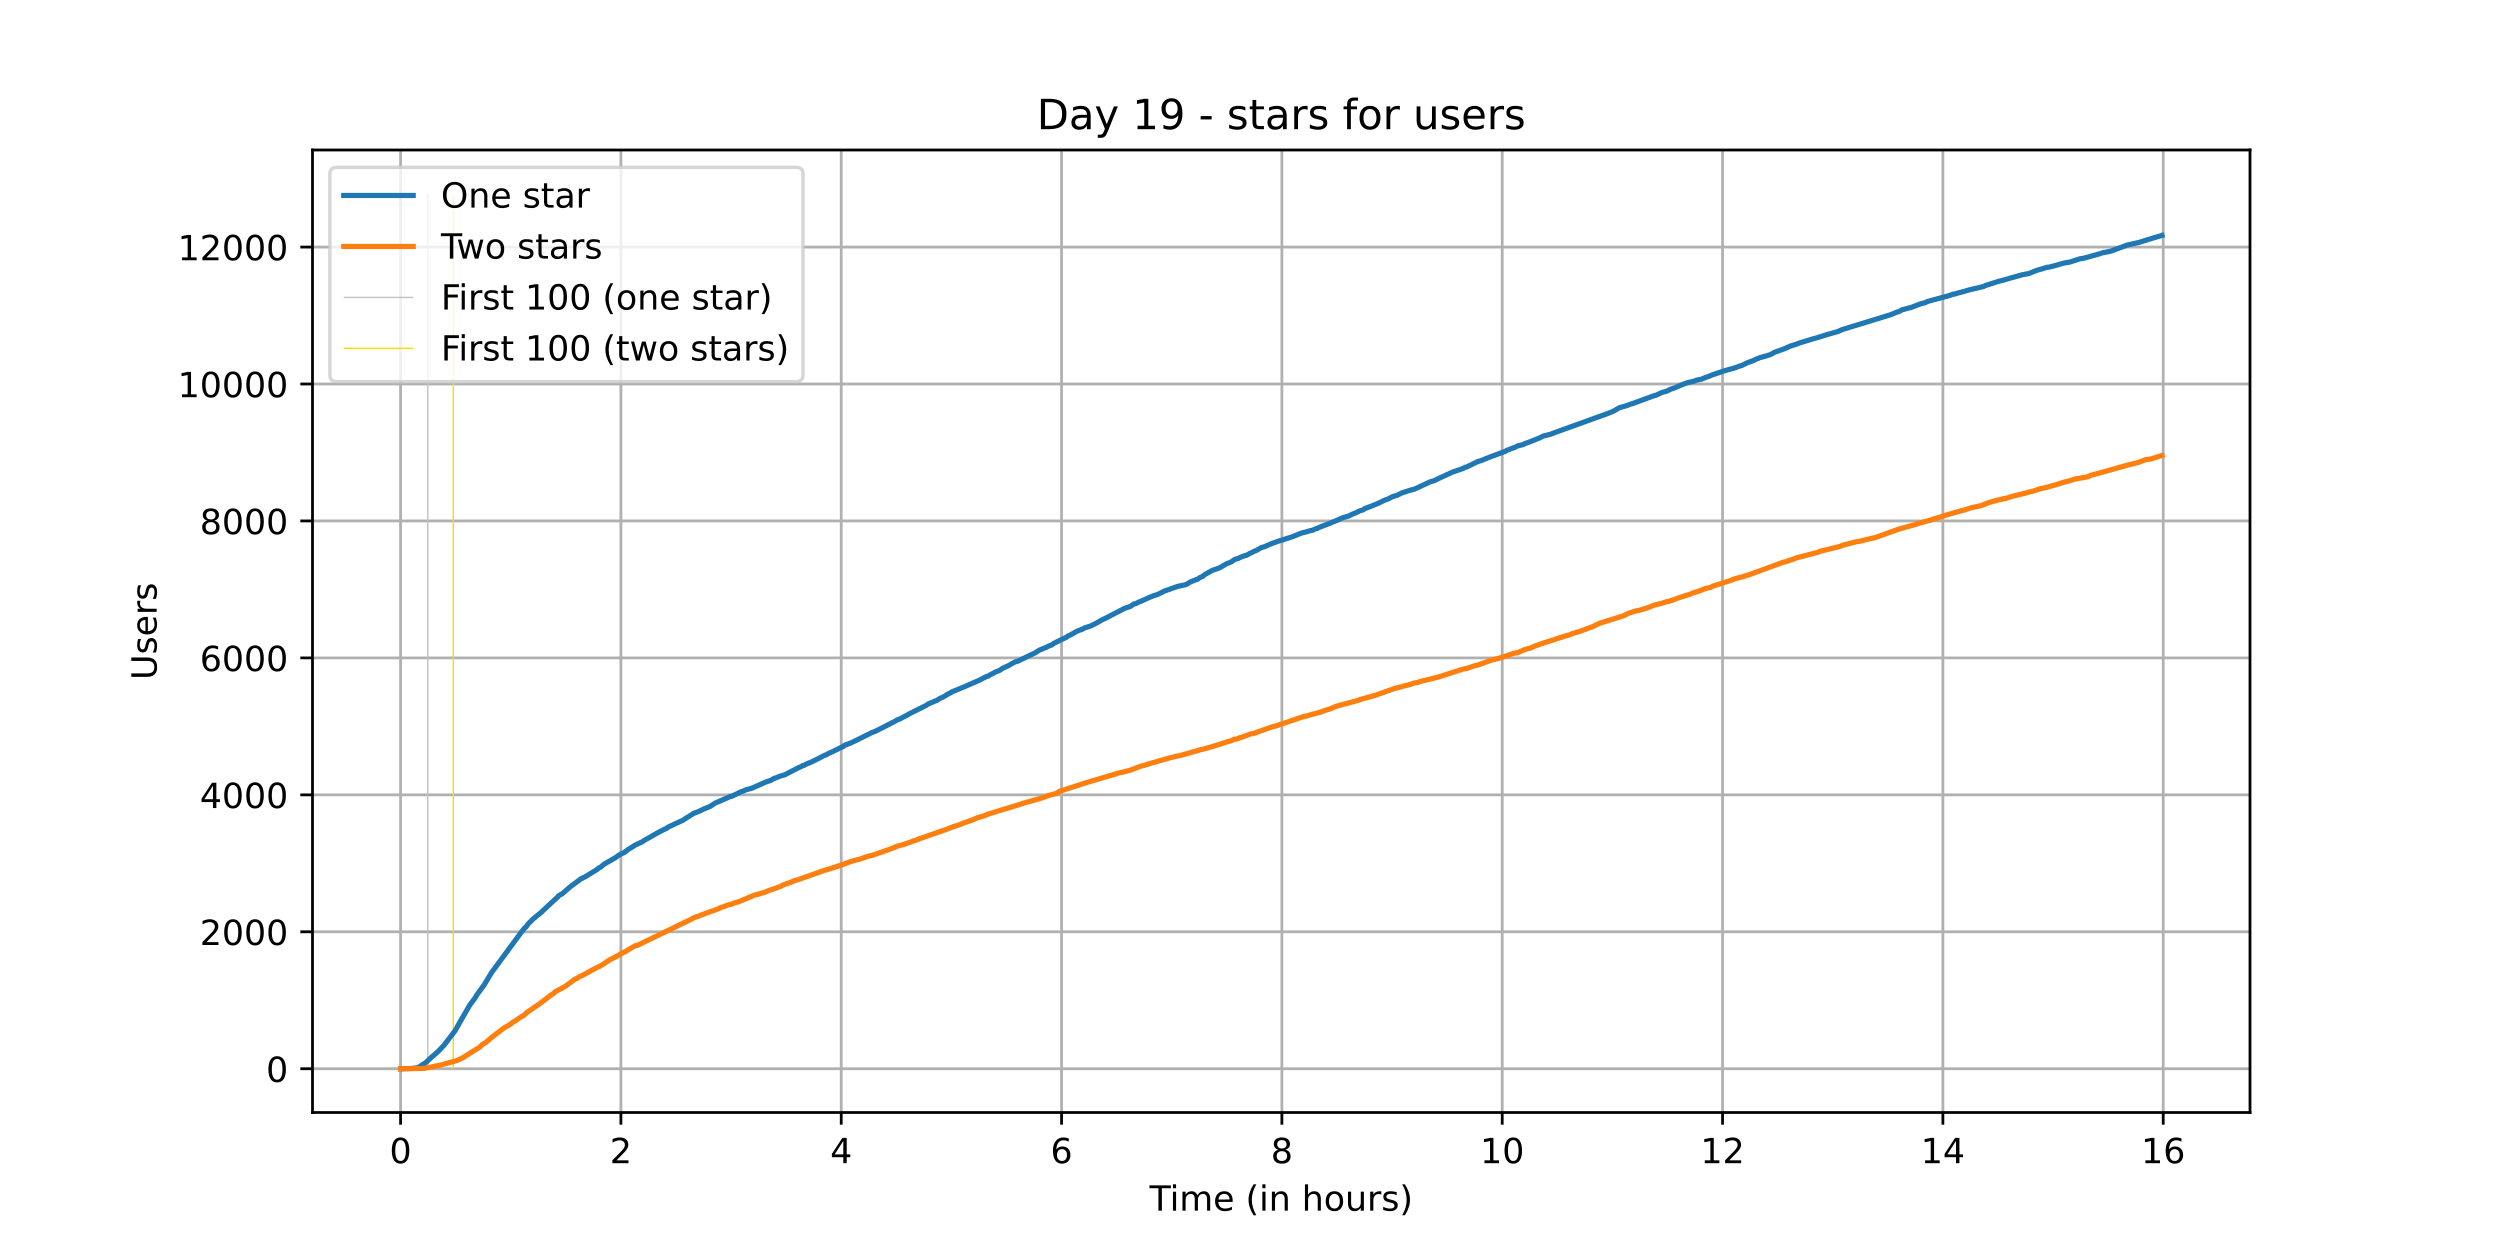 <?xml version="1.0" encoding="utf-8" standalone="no"?>
<!DOCTYPE svg PUBLIC "-//W3C//DTD SVG 1.1//EN"
  "http://www.w3.org/Graphics/SVG/1.1/DTD/svg11.dtd">
<!-- Created with matplotlib (https://matplotlib.org/) -->
<svg height="360pt" version="1.1" viewBox="0 0 720 360" width="720pt" xmlns="http://www.w3.org/2000/svg" xmlns:xlink="http://www.w3.org/1999/xlink">
 <defs>
  <style type="text/css">*{stroke-linecap:butt;stroke-linejoin:round;}</style>
 </defs>
 <g id="figure_1">
  <g id="patch_1">
   <path d="M 0 360 
L 720 360 
L 720 0 
L 0 0 
z
" style="fill:#ffffff;"/>
  </g>
  <g id="axes_1">
   <g id="patch_2">
    <path d="M 90 320.4 
L 648 320.4 
L 648 43.2 
L 90 43.2 
z
" style="fill:#ffffff;"/>
   </g>
   <g id="matplotlib.axis_1">
    <g id="xtick_1">
     <g id="line2d_1">
      <path clip-path="url(#p9afa1b26e0)" d="M 115.364 320.4 
L 115.364 43.2 
" style="fill:none;stroke:#b0b0b0;stroke-linecap:square;stroke-width:0.8;"/>
     </g>
     <g id="line2d_2">
      <defs>
       <path d="M 0 0 
L 0 3.5 
" id="m47736c4a80" style="stroke:#000000;stroke-width:0.8;"/>
      </defs>
      <g>
       <use style="stroke:#000000;stroke-width:0.8;" x="115.364" xlink:href="#m47736c4a80" y="320.4"/>
      </g>
     </g>
     <g id="text_1">
      <!-- 0 -->
      <g transform="translate(112.182 334.998)scale(0.1 -0.1)">
       <defs>
        <path d="M 31.781 66.406 
Q 24.172 66.406 20.328 58.906 
Q 16.5 51.422 16.5 36.375 
Q 16.5 21.391 20.328 13.891 
Q 24.172 6.391 31.781 6.391 
Q 39.453 6.391 43.281 13.891 
Q 47.125 21.391 47.125 36.375 
Q 47.125 51.422 43.281 58.906 
Q 39.453 66.406 31.781 66.406 
z
M 31.781 74.219 
Q 44.047 74.219 50.516 64.516 
Q 56.984 54.828 56.984 36.375 
Q 56.984 17.969 50.516 8.266 
Q 44.047 -1.422 31.781 -1.422 
Q 19.531 -1.422 13.062 8.266 
Q 6.594 17.969 6.594 36.375 
Q 6.594 54.828 13.062 64.516 
Q 19.531 74.219 31.781 74.219 
z
" id="DejaVuSans-48"/>
       </defs>
       <use xlink:href="#DejaVuSans-48"/>
      </g>
     </g>
    </g>
    <g id="xtick_2">
     <g id="line2d_3">
      <path clip-path="url(#p9afa1b26e0)" d="M 178.819 320.4 
L 178.819 43.2 
" style="fill:none;stroke:#b0b0b0;stroke-linecap:square;stroke-width:0.8;"/>
     </g>
     <g id="line2d_4">
      <g>
       <use style="stroke:#000000;stroke-width:0.8;" x="178.819" xlink:href="#m47736c4a80" y="320.4"/>
      </g>
     </g>
     <g id="text_2">
      <!-- 2 -->
      <g transform="translate(175.638 334.998)scale(0.1 -0.1)">
       <defs>
        <path d="M 19.188 8.297 
L 53.609 8.297 
L 53.609 0 
L 7.328 0 
L 7.328 8.297 
Q 12.938 14.109 22.625 23.891 
Q 32.328 33.688 34.812 36.531 
Q 39.547 41.844 41.422 45.531 
Q 43.312 49.219 43.312 52.781 
Q 43.312 58.594 39.234 62.25 
Q 35.156 65.922 28.609 65.922 
Q 23.969 65.922 18.812 64.312 
Q 13.672 62.703 7.812 59.422 
L 7.812 69.391 
Q 13.766 71.781 18.938 73 
Q 24.125 74.219 28.422 74.219 
Q 39.75 74.219 46.484 68.547 
Q 53.219 62.891 53.219 53.422 
Q 53.219 48.922 51.531 44.891 
Q 49.859 40.875 45.406 35.406 
Q 44.188 33.984 37.641 27.219 
Q 31.109 20.453 19.188 8.297 
z
" id="DejaVuSans-50"/>
       </defs>
       <use xlink:href="#DejaVuSans-50"/>
      </g>
     </g>
    </g>
    <g id="xtick_3">
     <g id="line2d_5">
      <path clip-path="url(#p9afa1b26e0)" d="M 242.274 320.4 
L 242.274 43.2 
" style="fill:none;stroke:#b0b0b0;stroke-linecap:square;stroke-width:0.8;"/>
     </g>
     <g id="line2d_6">
      <g>
       <use style="stroke:#000000;stroke-width:0.8;" x="242.274" xlink:href="#m47736c4a80" y="320.4"/>
      </g>
     </g>
     <g id="text_3">
      <!-- 4 -->
      <g transform="translate(239.093 334.998)scale(0.1 -0.1)">
       <defs>
        <path d="M 37.797 64.312 
L 12.891 25.391 
L 37.797 25.391 
z
M 35.203 72.906 
L 47.609 72.906 
L 47.609 25.391 
L 58.016 25.391 
L 58.016 17.188 
L 47.609 17.188 
L 47.609 0 
L 37.797 0 
L 37.797 17.188 
L 4.891 17.188 
L 4.891 26.703 
z
" id="DejaVuSans-52"/>
       </defs>
       <use xlink:href="#DejaVuSans-52"/>
      </g>
     </g>
    </g>
    <g id="xtick_4">
     <g id="line2d_7">
      <path clip-path="url(#p9afa1b26e0)" d="M 305.73 320.4 
L 305.73 43.2 
" style="fill:none;stroke:#b0b0b0;stroke-linecap:square;stroke-width:0.8;"/>
     </g>
     <g id="line2d_8">
      <g>
       <use style="stroke:#000000;stroke-width:0.8;" x="305.73" xlink:href="#m47736c4a80" y="320.4"/>
      </g>
     </g>
     <g id="text_4">
      <!-- 6 -->
      <g transform="translate(302.548 334.998)scale(0.1 -0.1)">
       <defs>
        <path d="M 33.016 40.375 
Q 26.375 40.375 22.484 35.828 
Q 18.609 31.297 18.609 23.391 
Q 18.609 15.531 22.484 10.953 
Q 26.375 6.391 33.016 6.391 
Q 39.656 6.391 43.531 10.953 
Q 47.406 15.531 47.406 23.391 
Q 47.406 31.297 43.531 35.828 
Q 39.656 40.375 33.016 40.375 
z
M 52.594 71.297 
L 52.594 62.312 
Q 48.875 64.062 45.094 64.984 
Q 41.312 65.922 37.594 65.922 
Q 27.828 65.922 22.672 59.328 
Q 17.531 52.734 16.797 39.406 
Q 19.672 43.656 24.016 45.922 
Q 28.375 48.188 33.594 48.188 
Q 44.578 48.188 50.953 41.516 
Q 57.328 34.859 57.328 23.391 
Q 57.328 12.156 50.688 5.359 
Q 44.047 -1.422 33.016 -1.422 
Q 20.359 -1.422 13.672 8.266 
Q 6.984 17.969 6.984 36.375 
Q 6.984 53.656 15.188 63.938 
Q 23.391 74.219 37.203 74.219 
Q 40.922 74.219 44.703 73.484 
Q 48.484 72.75 52.594 71.297 
z
" id="DejaVuSans-54"/>
       </defs>
       <use xlink:href="#DejaVuSans-54"/>
      </g>
     </g>
    </g>
    <g id="xtick_5">
     <g id="line2d_9">
      <path clip-path="url(#p9afa1b26e0)" d="M 369.185 320.4 
L 369.185 43.2 
" style="fill:none;stroke:#b0b0b0;stroke-linecap:square;stroke-width:0.8;"/>
     </g>
     <g id="line2d_10">
      <g>
       <use style="stroke:#000000;stroke-width:0.8;" x="369.185" xlink:href="#m47736c4a80" y="320.4"/>
      </g>
     </g>
     <g id="text_5">
      <!-- 8 -->
      <g transform="translate(366.004 334.998)scale(0.1 -0.1)">
       <defs>
        <path d="M 31.781 34.625 
Q 24.75 34.625 20.719 30.859 
Q 16.703 27.094 16.703 20.516 
Q 16.703 13.922 20.719 10.156 
Q 24.75 6.391 31.781 6.391 
Q 38.812 6.391 42.859 10.172 
Q 46.922 13.969 46.922 20.516 
Q 46.922 27.094 42.891 30.859 
Q 38.875 34.625 31.781 34.625 
z
M 21.922 38.812 
Q 15.578 40.375 12.031 44.719 
Q 8.5 49.078 8.5 55.328 
Q 8.5 64.062 14.719 69.141 
Q 20.953 74.219 31.781 74.219 
Q 42.672 74.219 48.875 69.141 
Q 55.078 64.062 55.078 55.328 
Q 55.078 49.078 51.531 44.719 
Q 48 40.375 41.703 38.812 
Q 48.828 37.156 52.797 32.312 
Q 56.781 27.484 56.781 20.516 
Q 56.781 9.906 50.312 4.234 
Q 43.844 -1.422 31.781 -1.422 
Q 19.734 -1.422 13.25 4.234 
Q 6.781 9.906 6.781 20.516 
Q 6.781 27.484 10.781 32.312 
Q 14.797 37.156 21.922 38.812 
z
M 18.312 54.391 
Q 18.312 48.734 21.844 45.562 
Q 25.391 42.391 31.781 42.391 
Q 38.141 42.391 41.719 45.562 
Q 45.312 48.734 45.312 54.391 
Q 45.312 60.062 41.719 63.234 
Q 38.141 66.406 31.781 66.406 
Q 25.391 66.406 21.844 63.234 
Q 18.312 60.062 18.312 54.391 
z
" id="DejaVuSans-56"/>
       </defs>
       <use xlink:href="#DejaVuSans-56"/>
      </g>
     </g>
    </g>
    <g id="xtick_6">
     <g id="line2d_11">
      <path clip-path="url(#p9afa1b26e0)" d="M 432.64 320.4 
L 432.64 43.2 
" style="fill:none;stroke:#b0b0b0;stroke-linecap:square;stroke-width:0.8;"/>
     </g>
     <g id="line2d_12">
      <g>
       <use style="stroke:#000000;stroke-width:0.8;" x="432.64" xlink:href="#m47736c4a80" y="320.4"/>
      </g>
     </g>
     <g id="text_6">
      <!-- 10 -->
      <g transform="translate(426.278 334.998)scale(0.1 -0.1)">
       <defs>
        <path d="M 12.406 8.297 
L 28.516 8.297 
L 28.516 63.922 
L 10.984 60.406 
L 10.984 69.391 
L 28.422 72.906 
L 38.281 72.906 
L 38.281 8.297 
L 54.391 8.297 
L 54.391 0 
L 12.406 0 
z
" id="DejaVuSans-49"/>
       </defs>
       <use xlink:href="#DejaVuSans-49"/>
       <use x="63.623" xlink:href="#DejaVuSans-48"/>
      </g>
     </g>
    </g>
    <g id="xtick_7">
     <g id="line2d_13">
      <path clip-path="url(#p9afa1b26e0)" d="M 496.096 320.4 
L 496.096 43.2 
" style="fill:none;stroke:#b0b0b0;stroke-linecap:square;stroke-width:0.8;"/>
     </g>
     <g id="line2d_14">
      <g>
       <use style="stroke:#000000;stroke-width:0.8;" x="496.096" xlink:href="#m47736c4a80" y="320.4"/>
      </g>
     </g>
     <g id="text_7">
      <!-- 12 -->
      <g transform="translate(489.733 334.998)scale(0.1 -0.1)">
       <use xlink:href="#DejaVuSans-49"/>
       <use x="63.623" xlink:href="#DejaVuSans-50"/>
      </g>
     </g>
    </g>
    <g id="xtick_8">
     <g id="line2d_15">
      <path clip-path="url(#p9afa1b26e0)" d="M 559.551 320.4 
L 559.551 43.2 
" style="fill:none;stroke:#b0b0b0;stroke-linecap:square;stroke-width:0.8;"/>
     </g>
     <g id="line2d_16">
      <g>
       <use style="stroke:#000000;stroke-width:0.8;" x="559.551" xlink:href="#m47736c4a80" y="320.4"/>
      </g>
     </g>
     <g id="text_8">
      <!-- 14 -->
      <g transform="translate(553.189 334.998)scale(0.1 -0.1)">
       <use xlink:href="#DejaVuSans-49"/>
       <use x="63.623" xlink:href="#DejaVuSans-52"/>
      </g>
     </g>
    </g>
    <g id="xtick_9">
     <g id="line2d_17">
      <path clip-path="url(#p9afa1b26e0)" d="M 623.007 320.4 
L 623.007 43.2 
" style="fill:none;stroke:#b0b0b0;stroke-linecap:square;stroke-width:0.8;"/>
     </g>
     <g id="line2d_18">
      <g>
       <use style="stroke:#000000;stroke-width:0.8;" x="623.007" xlink:href="#m47736c4a80" y="320.4"/>
      </g>
     </g>
     <g id="text_9">
      <!-- 16 -->
      <g transform="translate(616.644 334.998)scale(0.1 -0.1)">
       <use xlink:href="#DejaVuSans-49"/>
       <use x="63.623" xlink:href="#DejaVuSans-54"/>
      </g>
     </g>
    </g>
    <g id="text_10">
     <!-- Time (in hours) -->
     <g transform="translate(331.072 348.677)scale(0.1 -0.1)">
      <defs>
       <path d="M -0.297 72.906 
L 61.375 72.906 
L 61.375 64.594 
L 35.5 64.594 
L 35.5 0 
L 25.594 0 
L 25.594 64.594 
L -0.297 64.594 
z
" id="DejaVuSans-84"/>
       <path d="M 9.422 54.688 
L 18.406 54.688 
L 18.406 0 
L 9.422 0 
z
M 9.422 75.984 
L 18.406 75.984 
L 18.406 64.594 
L 9.422 64.594 
z
" id="DejaVuSans-105"/>
       <path d="M 52 44.188 
Q 55.375 50.25 60.062 53.125 
Q 64.75 56 71.094 56 
Q 79.641 56 84.281 50.016 
Q 88.922 44.047 88.922 33.016 
L 88.922 0 
L 79.891 0 
L 79.891 32.719 
Q 79.891 40.578 77.094 44.375 
Q 74.312 48.188 68.609 48.188 
Q 61.625 48.188 57.562 43.547 
Q 53.516 38.922 53.516 30.906 
L 53.516 0 
L 44.484 0 
L 44.484 32.719 
Q 44.484 40.625 41.703 44.406 
Q 38.922 48.188 33.109 48.188 
Q 26.219 48.188 22.156 43.531 
Q 18.109 38.875 18.109 30.906 
L 18.109 0 
L 9.078 0 
L 9.078 54.688 
L 18.109 54.688 
L 18.109 46.188 
Q 21.188 51.219 25.484 53.609 
Q 29.781 56 35.688 56 
Q 41.656 56 45.828 52.969 
Q 50 49.953 52 44.188 
z
" id="DejaVuSans-109"/>
       <path d="M 56.203 29.594 
L 56.203 25.203 
L 14.891 25.203 
Q 15.484 15.922 20.484 11.062 
Q 25.484 6.203 34.422 6.203 
Q 39.594 6.203 44.453 7.469 
Q 49.312 8.734 54.109 11.281 
L 54.109 2.781 
Q 49.266 0.734 44.188 -0.344 
Q 39.109 -1.422 33.891 -1.422 
Q 20.797 -1.422 13.156 6.188 
Q 5.516 13.812 5.516 26.812 
Q 5.516 40.234 12.766 48.109 
Q 20.016 56 32.328 56 
Q 43.359 56 49.781 48.891 
Q 56.203 41.797 56.203 29.594 
z
M 47.219 32.234 
Q 47.125 39.594 43.094 43.984 
Q 39.062 48.391 32.422 48.391 
Q 24.906 48.391 20.391 44.141 
Q 15.875 39.891 15.188 32.172 
z
" id="DejaVuSans-101"/>
       <path id="DejaVuSans-32"/>
       <path d="M 31 75.875 
Q 24.469 64.656 21.281 53.656 
Q 18.109 42.672 18.109 31.391 
Q 18.109 20.125 21.312 9.062 
Q 24.516 -2 31 -13.188 
L 23.188 -13.188 
Q 15.875 -1.703 12.234 9.375 
Q 8.594 20.453 8.594 31.391 
Q 8.594 42.281 12.203 53.312 
Q 15.828 64.359 23.188 75.875 
z
" id="DejaVuSans-40"/>
       <path d="M 54.891 33.016 
L 54.891 0 
L 45.906 0 
L 45.906 32.719 
Q 45.906 40.484 42.875 44.328 
Q 39.844 48.188 33.797 48.188 
Q 26.516 48.188 22.312 43.547 
Q 18.109 38.922 18.109 30.906 
L 18.109 0 
L 9.078 0 
L 9.078 54.688 
L 18.109 54.688 
L 18.109 46.188 
Q 21.344 51.125 25.703 53.562 
Q 30.078 56 35.797 56 
Q 45.219 56 50.047 50.172 
Q 54.891 44.344 54.891 33.016 
z
" id="DejaVuSans-110"/>
       <path d="M 54.891 33.016 
L 54.891 0 
L 45.906 0 
L 45.906 32.719 
Q 45.906 40.484 42.875 44.328 
Q 39.844 48.188 33.797 48.188 
Q 26.516 48.188 22.312 43.547 
Q 18.109 38.922 18.109 30.906 
L 18.109 0 
L 9.078 0 
L 9.078 75.984 
L 18.109 75.984 
L 18.109 46.188 
Q 21.344 51.125 25.703 53.562 
Q 30.078 56 35.797 56 
Q 45.219 56 50.047 50.172 
Q 54.891 44.344 54.891 33.016 
z
" id="DejaVuSans-104"/>
       <path d="M 30.609 48.391 
Q 23.391 48.391 19.188 42.75 
Q 14.984 37.109 14.984 27.297 
Q 14.984 17.484 19.156 11.844 
Q 23.344 6.203 30.609 6.203 
Q 37.797 6.203 41.984 11.859 
Q 46.188 17.531 46.188 27.297 
Q 46.188 37.016 41.984 42.703 
Q 37.797 48.391 30.609 48.391 
z
M 30.609 56 
Q 42.328 56 49.016 48.375 
Q 55.719 40.766 55.719 27.297 
Q 55.719 13.875 49.016 6.219 
Q 42.328 -1.422 30.609 -1.422 
Q 18.844 -1.422 12.172 6.219 
Q 5.516 13.875 5.516 27.297 
Q 5.516 40.766 12.172 48.375 
Q 18.844 56 30.609 56 
z
" id="DejaVuSans-111"/>
       <path d="M 8.5 21.578 
L 8.5 54.688 
L 17.484 54.688 
L 17.484 21.922 
Q 17.484 14.156 20.5 10.266 
Q 23.531 6.391 29.594 6.391 
Q 36.859 6.391 41.078 11.031 
Q 45.312 15.672 45.312 23.688 
L 45.312 54.688 
L 54.297 54.688 
L 54.297 0 
L 45.312 0 
L 45.312 8.406 
Q 42.047 3.422 37.719 1 
Q 33.406 -1.422 27.688 -1.422 
Q 18.266 -1.422 13.375 4.438 
Q 8.5 10.297 8.5 21.578 
z
M 31.109 56 
z
" id="DejaVuSans-117"/>
       <path d="M 41.109 46.297 
Q 39.594 47.172 37.812 47.578 
Q 36.031 48 33.891 48 
Q 26.266 48 22.188 43.047 
Q 18.109 38.094 18.109 28.812 
L 18.109 0 
L 9.078 0 
L 9.078 54.688 
L 18.109 54.688 
L 18.109 46.188 
Q 20.953 51.172 25.484 53.578 
Q 30.031 56 36.531 56 
Q 37.453 56 38.578 55.875 
Q 39.703 55.766 41.062 55.516 
z
" id="DejaVuSans-114"/>
       <path d="M 44.281 53.078 
L 44.281 44.578 
Q 40.484 46.531 36.375 47.5 
Q 32.281 48.484 27.875 48.484 
Q 21.188 48.484 17.844 46.438 
Q 14.5 44.391 14.5 40.281 
Q 14.5 37.156 16.891 35.375 
Q 19.281 33.594 26.516 31.984 
L 29.594 31.297 
Q 39.156 29.25 43.188 25.516 
Q 47.219 21.781 47.219 15.094 
Q 47.219 7.469 41.188 3.016 
Q 35.156 -1.422 24.609 -1.422 
Q 20.219 -1.422 15.453 -0.562 
Q 10.688 0.297 5.422 2 
L 5.422 11.281 
Q 10.406 8.688 15.234 7.391 
Q 20.062 6.109 24.812 6.109 
Q 31.156 6.109 34.562 8.281 
Q 37.984 10.453 37.984 14.406 
Q 37.984 18.062 35.516 20.016 
Q 33.062 21.969 24.703 23.781 
L 21.578 24.516 
Q 13.234 26.266 9.516 29.906 
Q 5.812 33.547 5.812 39.891 
Q 5.812 47.609 11.281 51.797 
Q 16.75 56 26.812 56 
Q 31.781 56 36.172 55.266 
Q 40.578 54.547 44.281 53.078 
z
" id="DejaVuSans-115"/>
       <path d="M 8.016 75.875 
L 15.828 75.875 
Q 23.141 64.359 26.781 53.312 
Q 30.422 42.281 30.422 31.391 
Q 30.422 20.453 26.781 9.375 
Q 23.141 -1.703 15.828 -13.188 
L 8.016 -13.188 
Q 14.5 -2 17.703 9.062 
Q 20.906 20.125 20.906 31.391 
Q 20.906 42.672 17.703 53.656 
Q 14.5 64.656 8.016 75.875 
z
" id="DejaVuSans-41"/>
      </defs>
      <use xlink:href="#DejaVuSans-84"/>
      <use x="57.959" xlink:href="#DejaVuSans-105"/>
      <use x="85.742" xlink:href="#DejaVuSans-109"/>
      <use x="183.154" xlink:href="#DejaVuSans-101"/>
      <use x="244.678" xlink:href="#DejaVuSans-32"/>
      <use x="276.465" xlink:href="#DejaVuSans-40"/>
      <use x="315.479" xlink:href="#DejaVuSans-105"/>
      <use x="343.262" xlink:href="#DejaVuSans-110"/>
      <use x="406.641" xlink:href="#DejaVuSans-32"/>
      <use x="438.428" xlink:href="#DejaVuSans-104"/>
      <use x="501.807" xlink:href="#DejaVuSans-111"/>
      <use x="562.988" xlink:href="#DejaVuSans-117"/>
      <use x="626.367" xlink:href="#DejaVuSans-114"/>
      <use x="667.48" xlink:href="#DejaVuSans-115"/>
      <use x="719.58" xlink:href="#DejaVuSans-41"/>
     </g>
    </g>
   </g>
   <g id="matplotlib.axis_2">
    <g id="ytick_1">
     <g id="line2d_19">
      <path clip-path="url(#p9afa1b26e0)" d="M 90 307.8 
L 648 307.8 
" style="fill:none;stroke:#b0b0b0;stroke-linecap:square;stroke-width:0.8;"/>
     </g>
     <g id="line2d_20">
      <defs>
       <path d="M 0 0 
L -3.5 0 
" id="m7eb374f0f5" style="stroke:#000000;stroke-width:0.8;"/>
      </defs>
      <g>
       <use style="stroke:#000000;stroke-width:0.8;" x="90" xlink:href="#m7eb374f0f5" y="307.8"/>
      </g>
     </g>
     <g id="text_11">
      <!-- 0 -->
      <g transform="translate(76.638 311.599)scale(0.1 -0.1)">
       <use xlink:href="#DejaVuSans-48"/>
      </g>
     </g>
    </g>
    <g id="ytick_2">
     <g id="line2d_21">
      <path clip-path="url(#p9afa1b26e0)" d="M 90 268.359 
L 648 268.359 
" style="fill:none;stroke:#b0b0b0;stroke-linecap:square;stroke-width:0.8;"/>
     </g>
     <g id="line2d_22">
      <g>
       <use style="stroke:#000000;stroke-width:0.8;" x="90" xlink:href="#m7eb374f0f5" y="268.359"/>
      </g>
     </g>
     <g id="text_12">
      <!-- 2000 -->
      <g transform="translate(57.55 272.158)scale(0.1 -0.1)">
       <use xlink:href="#DejaVuSans-50"/>
       <use x="63.623" xlink:href="#DejaVuSans-48"/>
       <use x="127.246" xlink:href="#DejaVuSans-48"/>
       <use x="190.869" xlink:href="#DejaVuSans-48"/>
      </g>
     </g>
    </g>
    <g id="ytick_3">
     <g id="line2d_23">
      <path clip-path="url(#p9afa1b26e0)" d="M 90 228.918 
L 648 228.918 
" style="fill:none;stroke:#b0b0b0;stroke-linecap:square;stroke-width:0.8;"/>
     </g>
     <g id="line2d_24">
      <g>
       <use style="stroke:#000000;stroke-width:0.8;" x="90" xlink:href="#m7eb374f0f5" y="228.918"/>
      </g>
     </g>
     <g id="text_13">
      <!-- 4000 -->
      <g transform="translate(57.55 232.717)scale(0.1 -0.1)">
       <use xlink:href="#DejaVuSans-52"/>
       <use x="63.623" xlink:href="#DejaVuSans-48"/>
       <use x="127.246" xlink:href="#DejaVuSans-48"/>
       <use x="190.869" xlink:href="#DejaVuSans-48"/>
      </g>
     </g>
    </g>
    <g id="ytick_4">
     <g id="line2d_25">
      <path clip-path="url(#p9afa1b26e0)" d="M 90 189.476 
L 648 189.476 
" style="fill:none;stroke:#b0b0b0;stroke-linecap:square;stroke-width:0.8;"/>
     </g>
     <g id="line2d_26">
      <g>
       <use style="stroke:#000000;stroke-width:0.8;" x="90" xlink:href="#m7eb374f0f5" y="189.476"/>
      </g>
     </g>
     <g id="text_14">
      <!-- 6000 -->
      <g transform="translate(57.55 193.275)scale(0.1 -0.1)">
       <use xlink:href="#DejaVuSans-54"/>
       <use x="63.623" xlink:href="#DejaVuSans-48"/>
       <use x="127.246" xlink:href="#DejaVuSans-48"/>
       <use x="190.869" xlink:href="#DejaVuSans-48"/>
      </g>
     </g>
    </g>
    <g id="ytick_5">
     <g id="line2d_27">
      <path clip-path="url(#p9afa1b26e0)" d="M 90 150.035 
L 648 150.035 
" style="fill:none;stroke:#b0b0b0;stroke-linecap:square;stroke-width:0.8;"/>
     </g>
     <g id="line2d_28">
      <g>
       <use style="stroke:#000000;stroke-width:0.8;" x="90" xlink:href="#m7eb374f0f5" y="150.035"/>
      </g>
     </g>
     <g id="text_15">
      <!-- 8000 -->
      <g transform="translate(57.55 153.834)scale(0.1 -0.1)">
       <use xlink:href="#DejaVuSans-56"/>
       <use x="63.623" xlink:href="#DejaVuSans-48"/>
       <use x="127.246" xlink:href="#DejaVuSans-48"/>
       <use x="190.869" xlink:href="#DejaVuSans-48"/>
      </g>
     </g>
    </g>
    <g id="ytick_6">
     <g id="line2d_29">
      <path clip-path="url(#p9afa1b26e0)" d="M 90 110.594 
L 648 110.594 
" style="fill:none;stroke:#b0b0b0;stroke-linecap:square;stroke-width:0.8;"/>
     </g>
     <g id="line2d_30">
      <g>
       <use style="stroke:#000000;stroke-width:0.8;" x="90" xlink:href="#m7eb374f0f5" y="110.594"/>
      </g>
     </g>
     <g id="text_16">
      <!-- 10000 -->
      <g transform="translate(51.188 114.393)scale(0.1 -0.1)">
       <use xlink:href="#DejaVuSans-49"/>
       <use x="63.623" xlink:href="#DejaVuSans-48"/>
       <use x="127.246" xlink:href="#DejaVuSans-48"/>
       <use x="190.869" xlink:href="#DejaVuSans-48"/>
       <use x="254.492" xlink:href="#DejaVuSans-48"/>
      </g>
     </g>
    </g>
    <g id="ytick_7">
     <g id="line2d_31">
      <path clip-path="url(#p9afa1b26e0)" d="M 90 71.153 
L 648 71.153 
" style="fill:none;stroke:#b0b0b0;stroke-linecap:square;stroke-width:0.8;"/>
     </g>
     <g id="line2d_32">
      <g>
       <use style="stroke:#000000;stroke-width:0.8;" x="90" xlink:href="#m7eb374f0f5" y="71.153"/>
      </g>
     </g>
     <g id="text_17">
      <!-- 12000 -->
      <g transform="translate(51.188 74.952)scale(0.1 -0.1)">
       <use xlink:href="#DejaVuSans-49"/>
       <use x="63.623" xlink:href="#DejaVuSans-50"/>
       <use x="127.246" xlink:href="#DejaVuSans-48"/>
       <use x="190.869" xlink:href="#DejaVuSans-48"/>
       <use x="254.492" xlink:href="#DejaVuSans-48"/>
      </g>
     </g>
    </g>
    <g id="text_18">
     <!-- Users -->
     <g transform="translate(45.108 195.801)rotate(-90)scale(0.1 -0.1)">
      <defs>
       <path d="M 8.688 72.906 
L 18.609 72.906 
L 18.609 28.609 
Q 18.609 16.891 22.844 11.734 
Q 27.094 6.594 36.625 6.594 
Q 46.094 6.594 50.344 11.734 
Q 54.594 16.891 54.594 28.609 
L 54.594 72.906 
L 64.5 72.906 
L 64.5 27.391 
Q 64.5 13.141 57.438 5.859 
Q 50.391 -1.422 36.625 -1.422 
Q 22.797 -1.422 15.734 5.859 
Q 8.688 13.141 8.688 27.391 
z
" id="DejaVuSans-85"/>
      </defs>
      <use xlink:href="#DejaVuSans-85"/>
      <use x="73.193" xlink:href="#DejaVuSans-115"/>
      <use x="125.293" xlink:href="#DejaVuSans-101"/>
      <use x="186.816" xlink:href="#DejaVuSans-114"/>
      <use x="227.93" xlink:href="#DejaVuSans-115"/>
     </g>
    </g>
   </g>
   <g id="LineCollection_1">
    <path clip-path="url(#p9afa1b26e0)" d="M 123.199 307.8 
L 123.199 55.8 
" style="fill:none;stroke:#c0c0c0;stroke-width:0.4;"/>
   </g>
   <g id="LineCollection_2">
    <path clip-path="url(#p9afa1b26e0)" d="M 130.54 307.8 
L 130.54 55.8 
" style="fill:none;stroke:#ffd700;stroke-width:0.4;"/>
   </g>
   <g id="line2d_33">
    <path clip-path="url(#p9afa1b26e0)" d="M 115.364 307.8 
L 118.484 307.721 
L 120.052 307.544 
L 120.581 307.366 
L 122.679 305.986 
L 124.247 304.487 
L 125.296 303.619 
L 126.345 302.653 
L 127.914 300.977 
L 131.06 296.855 
L 132.629 294.074 
L 135.264 289.499 
L 136.833 287.389 
L 137.353 286.482 
L 139.45 283.642 
L 141.548 280.132 
L 148.36 270.883 
L 149.929 268.753 
L 150.978 267.373 
L 151.507 266.959 
L 152.027 266.17 
L 153.613 264.592 
L 155.702 262.896 
L 159.377 259.465 
L 160.426 258.518 
L 160.946 257.927 
L 161.995 257.355 
L 163.043 256.428 
L 164.092 255.501 
L 167.238 253.154 
L 168.807 252.346 
L 171.953 250.413 
L 172.473 249.959 
L 173.002 249.723 
L 174.042 248.835 
L 175.62 247.948 
L 177.189 247.041 
L 178.237 246.272 
L 179.806 245.503 
L 180.855 244.694 
L 181.904 244.043 
L 182.952 243.373 
L 184.001 242.88 
L 185.05 242.406 
L 185.57 242.012 
L 187.148 241.144 
L 189.245 239.922 
L 191.334 238.837 
L 191.863 238.64 
L 192.383 238.226 
L 193.431 237.733 
L 194.48 237.24 
L 196.578 236.273 
L 199.724 234.282 
L 201.293 233.67 
L 202.87 232.901 
L 204.439 232.29 
L 206.008 231.264 
L 209.683 229.687 
L 210.203 229.391 
L 210.723 229.332 
L 212.301 228.582 
L 213.349 228.05 
L 213.869 227.912 
L 214.918 227.438 
L 216.496 227.024 
L 220.682 225.171 
L 221.731 224.835 
L 222.259 224.618 
L 222.779 224.244 
L 223.828 223.869 
L 224.877 223.455 
L 225.926 223.179 
L 230.112 221.029 
L 230.641 220.832 
L 231.161 220.497 
L 231.69 220.378 
L 232.21 220.043 
L 233.787 219.412 
L 235.876 218.367 
L 237.454 217.539 
L 237.973 217.381 
L 238.502 217.046 
L 239.551 216.592 
L 242.169 215.291 
L 242.697 215.093 
L 243.217 214.659 
L 244.786 214.068 
L 246.364 213.338 
L 248.461 212.293 
L 251.079 210.991 
L 252.128 210.597 
L 257.891 207.659 
L 258.411 207.304 
L 258.94 207.166 
L 261.038 206.061 
L 262.087 205.47 
L 266.802 203.123 
L 267.322 202.729 
L 269.939 201.644 
L 270.468 201.269 
L 272.037 200.52 
L 273.085 199.849 
L 273.614 199.613 
L 274.134 199.258 
L 277.281 197.976 
L 281.996 195.925 
L 284.093 194.84 
L 284.613 194.722 
L 285.142 194.347 
L 286.191 193.835 
L 286.711 193.519 
L 287.76 193.144 
L 288.808 192.434 
L 290.377 191.744 
L 291.426 191.113 
L 292.475 190.581 
L 293.003 190.462 
L 298.238 187.958 
L 299.287 187.268 
L 301.385 186.4 
L 301.905 186.104 
L 302.954 185.729 
L 303.482 185.295 
L 306.1 184.014 
L 307.149 183.521 
L 307.669 183.106 
L 308.197 182.909 
L 310.295 181.726 
L 311.864 181.154 
L 312.384 180.819 
L 313.961 180.346 
L 316.059 179.3 
L 317.108 178.669 
L 318.676 177.9 
L 323.929 175.179 
L 325.498 174.666 
L 326.547 173.956 
L 327.067 173.858 
L 328.115 173.325 
L 328.644 173.148 
L 329.693 172.655 
L 331.782 171.728 
L 333.359 171.215 
L 335.457 170.189 
L 339.123 168.888 
L 341.221 168.454 
L 341.741 168.277 
L 342.789 167.626 
L 344.358 166.975 
L 344.887 166.837 
L 345.407 166.423 
L 346.456 165.95 
L 346.985 165.476 
L 349.082 164.293 
L 351.171 163.563 
L 353.268 162.36 
L 354.317 161.946 
L 354.846 161.69 
L 355.366 161.256 
L 355.895 161 
L 356.415 160.901 
L 357.463 160.408 
L 358.512 160.033 
L 359.032 159.915 
L 360.081 159.304 
L 360.61 159.106 
L 361.13 158.771 
L 361.659 158.633 
L 363.227 157.726 
L 364.276 157.411 
L 365.845 156.701 
L 367.942 155.931 
L 372.138 154.61 
L 374.755 153.545 
L 376.324 153.151 
L 377.373 152.816 
L 377.901 152.756 
L 378.95 152.283 
L 379.47 152.125 
L 380.519 151.652 
L 382.088 151.06 
L 384.714 149.996 
L 386.803 149.069 
L 388.38 148.635 
L 389.429 148.102 
L 390.478 147.688 
L 391.527 147.156 
L 392.567 146.84 
L 393.095 146.466 
L 394.664 145.874 
L 396.762 145.026 
L 398.859 144.02 
L 399.908 143.646 
L 400.957 143.074 
L 402.526 142.581 
L 403.574 142.028 
L 406.192 141.161 
L 407.241 140.924 
L 411.956 138.735 
L 413.005 138.459 
L 414.053 137.927 
L 418.248 135.994 
L 421.395 134.909 
L 421.915 134.594 
L 422.444 134.475 
L 425.581 132.937 
L 426.63 132.622 
L 429.256 131.557 
L 433.442 130.019 
L 433.971 129.703 
L 436.589 128.697 
L 437.109 128.401 
L 438.686 128.047 
L 439.206 127.731 
L 440.255 127.376 
L 443.401 126.134 
L 444.45 125.581 
L 446.548 125.069 
L 447.597 124.655 
L 452.832 122.761 
L 453.88 122.387 
L 463.319 118.975 
L 464.368 118.561 
L 466.466 117.397 
L 468.563 116.806 
L 469.612 116.372 
L 470.132 116.254 
L 471.71 115.662 
L 476.425 113.946 
L 476.945 113.828 
L 478.522 113.079 
L 480.091 112.625 
L 481.14 112.093 
L 482.188 111.757 
L 483.757 111.067 
L 485.864 110.239 
L 487.961 109.765 
L 488.49 109.509 
L 490.059 109.194 
L 491.108 108.74 
L 492.156 108.385 
L 493.205 107.951 
L 496.343 106.886 
L 497.92 106.413 
L 499.489 105.999 
L 501.066 105.407 
L 501.586 105.289 
L 503.155 104.5 
L 505.253 103.731 
L 505.782 103.415 
L 506.302 103.277 
L 506.83 103.001 
L 508.399 102.587 
L 509.968 102.094 
L 511.017 101.483 
L 513.643 100.536 
L 515.741 99.629 
L 517.309 99.136 
L 518.358 98.742 
L 520.976 97.953 
L 522.024 97.618 
L 523.073 97.341 
L 526.219 96.355 
L 529.357 95.468 
L 530.406 94.975 
L 531.455 94.64 
L 544.56 90.617 
L 546.129 89.966 
L 547.177 89.611 
L 547.706 89.256 
L 549.804 88.684 
L 550.324 88.586 
L 552.941 87.56 
L 553.99 87.284 
L 554.519 87.146 
L 555.039 86.85 
L 561.851 84.996 
L 562.371 84.74 
L 562.9 84.701 
L 563.949 84.365 
L 565.518 83.971 
L 567.095 83.498 
L 571.29 82.512 
L 571.81 82.216 
L 573.908 81.565 
L 575.477 81.052 
L 576.525 80.796 
L 582.289 79.159 
L 584.387 78.745 
L 586.484 77.897 
L 589.631 76.97 
L 590.151 76.931 
L 591.2 76.655 
L 592.248 76.398 
L 593.297 76.063 
L 594.346 75.787 
L 595.395 75.57 
L 595.915 75.53 
L 599.061 74.525 
L 600.11 74.367 
L 604.825 73.065 
L 605.345 72.848 
L 607.971 72.316 
L 611.637 70.955 
L 612.686 70.561 
L 615.824 69.871 
L 620.019 68.569 
L 622.636 67.8 
L 622.636 67.8 
" style="fill:none;stroke:#1f77b4;stroke-linecap:square;stroke-width:1.5;"/>
   </g>
   <g id="line2d_34">
    <path clip-path="url(#p9afa1b26e0)" d="M 115.364 307.8 
L 122.15 307.701 
L 126.865 306.735 
L 131.58 305.453 
L 133.158 304.704 
L 137.353 302.061 
L 137.881 301.825 
L 138.93 300.779 
L 139.979 300.188 
L 141.548 298.807 
L 145.214 296.007 
L 146.263 295.435 
L 147.312 294.745 
L 147.84 294.291 
L 148.36 294.035 
L 149.409 293.286 
L 150.978 292.319 
L 152.027 291.392 
L 155.702 288.868 
L 157.279 287.665 
L 158.328 286.817 
L 159.377 286.147 
L 159.897 285.614 
L 160.946 285.062 
L 161.995 284.51 
L 163.043 283.899 
L 165.141 282.341 
L 165.661 281.946 
L 166.19 281.788 
L 166.71 281.394 
L 168.278 280.625 
L 171.953 278.613 
L 173.002 278.16 
L 175.62 276.405 
L 177.717 275.379 
L 178.766 274.709 
L 179.806 274.176 
L 180.335 273.999 
L 180.855 273.545 
L 182.952 272.362 
L 183.481 272.303 
L 197.106 265.696 
L 198.675 264.947 
L 199.724 264.355 
L 201.293 263.803 
L 202.342 263.35 
L 202.87 263.212 
L 203.39 262.936 
L 203.91 262.837 
L 204.959 262.383 
L 205.488 262.285 
L 206.537 261.851 
L 207.057 261.673 
L 207.585 261.318 
L 208.105 261.24 
L 209.683 260.609 
L 210.723 260.392 
L 211.252 260.135 
L 212.82 259.682 
L 217.536 257.69 
L 218.064 257.631 
L 219.633 257.138 
L 220.162 257.039 
L 221.211 256.546 
L 222.779 256.033 
L 223.828 255.639 
L 224.877 255.264 
L 225.397 254.929 
L 228.015 253.982 
L 228.543 253.706 
L 230.112 253.253 
L 236.405 251.024 
L 237.454 250.65 
L 238.502 250.374 
L 242.697 248.993 
L 243.737 248.579 
L 245.315 248.047 
L 246.884 247.593 
L 247.412 247.514 
L 250.03 246.587 
L 251.079 246.39 
L 256.843 244.359 
L 258.411 243.688 
L 259.989 243.294 
L 262.607 242.387 
L 263.126 242.15 
L 263.655 242.032 
L 264.704 241.598 
L 273.085 238.679 
L 274.663 238.028 
L 275.712 237.733 
L 276.752 237.378 
L 277.281 237.102 
L 278.329 236.747 
L 280.427 235.997 
L 281.476 235.504 
L 282.516 235.208 
L 283.564 234.913 
L 284.613 234.459 
L 295.621 231.067 
L 297.19 230.633 
L 300.336 229.726 
L 301.905 229.134 
L 304.002 228.563 
L 304.531 228.326 
L 305.051 227.931 
L 312.913 225.388 
L 313.961 225.072 
L 322.351 222.587 
L 324.449 222.094 
L 325.498 221.818 
L 328.644 220.615 
L 329.164 220.536 
L 331.262 219.866 
L 337.026 218.229 
L 338.594 217.835 
L 339.643 217.657 
L 345.936 215.882 
L 348.553 215.192 
L 353.797 213.535 
L 354.317 213.417 
L 355.366 212.944 
L 356.415 212.766 
L 356.943 212.49 
L 357.463 212.411 
L 358.512 211.977 
L 360.081 211.406 
L 361.13 211.208 
L 366.374 209.315 
L 367.422 209.079 
L 375.804 206.239 
L 376.324 206.239 
L 377.373 205.864 
L 380.519 205.036 
L 381.568 204.602 
L 383.136 204.148 
L 384.714 203.438 
L 390.998 201.742 
L 392.047 201.368 
L 395.713 200.362 
L 396.762 200.007 
L 401.477 198.331 
L 403.054 197.897 
L 403.574 197.858 
L 404.103 197.601 
L 405.672 197.266 
L 407.241 196.714 
L 408.289 196.576 
L 408.818 196.319 
L 413.533 195.176 
L 415.102 194.722 
L 416.151 194.367 
L 421.395 192.691 
L 422.444 192.513 
L 424.532 191.784 
L 425.581 191.547 
L 429.776 190.028 
L 431.874 189.535 
L 436.06 188.116 
L 437.109 187.977 
L 439.206 187.031 
L 440.784 186.636 
L 441.833 186.143 
L 443.401 185.572 
L 444.45 185.217 
L 450.214 183.363 
L 452.312 182.732 
L 452.832 182.456 
L 454.929 181.864 
L 457.027 181.075 
L 458.595 180.503 
L 460.693 179.498 
L 467.514 177.368 
L 469.083 176.599 
L 470.132 176.263 
L 471.181 175.908 
L 471.71 175.869 
L 473.278 175.415 
L 474.327 175.1 
L 476.425 174.272 
L 478.522 173.759 
L 480.091 173.266 
L 480.611 173.226 
L 481.14 172.97 
L 481.66 172.871 
L 483.237 172.24 
L 484.286 171.905 
L 486.912 171.077 
L 487.441 170.801 
L 489.01 170.328 
L 490.579 169.736 
L 491.627 169.381 
L 492.676 169.184 
L 493.205 168.829 
L 498.44 167.172 
L 499.489 166.719 
L 501.586 166.166 
L 502.115 166.088 
L 502.635 165.831 
L 503.684 165.555 
L 513.643 161.887 
L 514.163 161.828 
L 515.741 161.256 
L 516.261 161.138 
L 517.309 160.684 
L 518.878 160.27 
L 519.927 160.014 
L 520.976 159.718 
L 523.593 159.067 
L 524.122 158.791 
L 528.317 157.765 
L 529.886 157.371 
L 530.935 156.957 
L 534.601 156.03 
L 535.65 155.872 
L 539.316 154.965 
L 539.845 154.906 
L 546.657 152.441 
L 551.892 150.982 
L 552.421 150.706 
L 552.941 150.646 
L 555.039 150.035 
L 556.088 149.798 
L 556.608 149.522 
L 557.656 149.286 
L 558.185 149.049 
L 558.705 148.95 
L 560.283 148.398 
L 564.998 147.057 
L 565.518 146.959 
L 566.567 146.604 
L 567.615 146.268 
L 568.664 146.032 
L 570.762 145.558 
L 572.859 144.71 
L 575.477 144 
L 576.525 143.784 
L 577.054 143.586 
L 577.574 143.586 
L 579.152 143.034 
L 583.867 141.89 
L 584.387 141.693 
L 585.436 141.476 
L 587.533 140.766 
L 589.102 140.451 
L 591.2 139.859 
L 593.297 139.248 
L 593.817 139.031 
L 595.395 138.636 
L 596.963 138.183 
L 597.483 137.986 
L 601.158 137.355 
L 602.207 136.881 
L 603.256 136.605 
L 604.296 136.309 
L 606.394 135.738 
L 612.686 133.963 
L 615.824 133.194 
L 617.401 132.582 
L 617.921 132.385 
L 619.499 132.168 
L 622.636 131.162 
L 622.636 131.162 
" style="fill:none;stroke:#ff7f0e;stroke-linecap:square;stroke-width:1.5;"/>
   </g>
   <g id="patch_3">
    <path d="M 90 320.4 
L 90 43.2 
" style="fill:none;stroke:#000000;stroke-linecap:square;stroke-linejoin:miter;stroke-width:0.8;"/>
   </g>
   <g id="patch_4">
    <path d="M 648 320.4 
L 648 43.2 
" style="fill:none;stroke:#000000;stroke-linecap:square;stroke-linejoin:miter;stroke-width:0.8;"/>
   </g>
   <g id="patch_5">
    <path d="M 90 320.4 
L 648 320.4 
" style="fill:none;stroke:#000000;stroke-linecap:square;stroke-linejoin:miter;stroke-width:0.8;"/>
   </g>
   <g id="patch_6">
    <path d="M 90 43.2 
L 648 43.2 
" style="fill:none;stroke:#000000;stroke-linecap:square;stroke-linejoin:miter;stroke-width:0.8;"/>
   </g>
   <g id="text_19">
    <!-- Day 19 - stars for users -->
    <g transform="translate(298.609 37.2)scale(0.12 -0.12)">
     <defs>
      <path d="M 19.672 64.797 
L 19.672 8.109 
L 31.594 8.109 
Q 46.688 8.109 53.688 14.938 
Q 60.688 21.781 60.688 36.531 
Q 60.688 51.172 53.688 57.984 
Q 46.688 64.797 31.594 64.797 
z
M 9.812 72.906 
L 30.078 72.906 
Q 51.266 72.906 61.172 64.094 
Q 71.094 55.281 71.094 36.531 
Q 71.094 17.672 61.125 8.828 
Q 51.172 0 30.078 0 
L 9.812 0 
z
" id="DejaVuSans-68"/>
      <path d="M 34.281 27.484 
Q 23.391 27.484 19.188 25 
Q 14.984 22.516 14.984 16.5 
Q 14.984 11.719 18.141 8.906 
Q 21.297 6.109 26.703 6.109 
Q 34.188 6.109 38.703 11.406 
Q 43.219 16.703 43.219 25.484 
L 43.219 27.484 
z
M 52.203 31.203 
L 52.203 0 
L 43.219 0 
L 43.219 8.297 
Q 40.141 3.328 35.547 0.953 
Q 30.953 -1.422 24.312 -1.422 
Q 15.922 -1.422 10.953 3.297 
Q 6 8.016 6 15.922 
Q 6 25.141 12.172 29.828 
Q 18.359 34.516 30.609 34.516 
L 43.219 34.516 
L 43.219 35.406 
Q 43.219 41.609 39.141 45 
Q 35.062 48.391 27.688 48.391 
Q 23 48.391 18.547 47.266 
Q 14.109 46.141 10.016 43.891 
L 10.016 52.203 
Q 14.938 54.109 19.578 55.047 
Q 24.219 56 28.609 56 
Q 40.484 56 46.344 49.844 
Q 52.203 43.703 52.203 31.203 
z
" id="DejaVuSans-97"/>
      <path d="M 32.172 -5.078 
Q 28.375 -14.844 24.75 -17.812 
Q 21.141 -20.797 15.094 -20.797 
L 7.906 -20.797 
L 7.906 -13.281 
L 13.188 -13.281 
Q 16.891 -13.281 18.938 -11.516 
Q 21 -9.766 23.484 -3.219 
L 25.094 0.875 
L 2.984 54.688 
L 12.5 54.688 
L 29.594 11.922 
L 46.688 54.688 
L 56.203 54.688 
z
" id="DejaVuSans-121"/>
      <path d="M 10.984 1.516 
L 10.984 10.5 
Q 14.703 8.734 18.5 7.812 
Q 22.312 6.891 25.984 6.891 
Q 35.75 6.891 40.891 13.453 
Q 46.047 20.016 46.781 33.406 
Q 43.953 29.203 39.594 26.953 
Q 35.25 24.703 29.984 24.703 
Q 19.047 24.703 12.672 31.312 
Q 6.297 37.938 6.297 49.422 
Q 6.297 60.641 12.938 67.422 
Q 19.578 74.219 30.609 74.219 
Q 43.266 74.219 49.922 64.516 
Q 56.594 54.828 56.594 36.375 
Q 56.594 19.141 48.406 8.859 
Q 40.234 -1.422 26.422 -1.422 
Q 22.703 -1.422 18.891 -0.688 
Q 15.094 0.047 10.984 1.516 
z
M 30.609 32.422 
Q 37.25 32.422 41.125 36.953 
Q 45.016 41.5 45.016 49.422 
Q 45.016 57.281 41.125 61.844 
Q 37.25 66.406 30.609 66.406 
Q 23.969 66.406 20.094 61.844 
Q 16.219 57.281 16.219 49.422 
Q 16.219 41.5 20.094 36.953 
Q 23.969 32.422 30.609 32.422 
z
" id="DejaVuSans-57"/>
      <path d="M 4.891 31.391 
L 31.203 31.391 
L 31.203 23.391 
L 4.891 23.391 
z
" id="DejaVuSans-45"/>
      <path d="M 18.312 70.219 
L 18.312 54.688 
L 36.812 54.688 
L 36.812 47.703 
L 18.312 47.703 
L 18.312 18.016 
Q 18.312 11.328 20.141 9.422 
Q 21.969 7.516 27.594 7.516 
L 36.812 7.516 
L 36.812 0 
L 27.594 0 
Q 17.188 0 13.234 3.875 
Q 9.281 7.766 9.281 18.016 
L 9.281 47.703 
L 2.688 47.703 
L 2.688 54.688 
L 9.281 54.688 
L 9.281 70.219 
z
" id="DejaVuSans-116"/>
      <path d="M 37.109 75.984 
L 37.109 68.5 
L 28.516 68.5 
Q 23.688 68.5 21.797 66.547 
Q 19.922 64.594 19.922 59.516 
L 19.922 54.688 
L 34.719 54.688 
L 34.719 47.703 
L 19.922 47.703 
L 19.922 0 
L 10.891 0 
L 10.891 47.703 
L 2.297 47.703 
L 2.297 54.688 
L 10.891 54.688 
L 10.891 58.5 
Q 10.891 67.625 15.141 71.797 
Q 19.391 75.984 28.609 75.984 
z
" id="DejaVuSans-102"/>
     </defs>
     <use xlink:href="#DejaVuSans-68"/>
     <use x="77.002" xlink:href="#DejaVuSans-97"/>
     <use x="138.281" xlink:href="#DejaVuSans-121"/>
     <use x="197.461" xlink:href="#DejaVuSans-32"/>
     <use x="229.248" xlink:href="#DejaVuSans-49"/>
     <use x="292.871" xlink:href="#DejaVuSans-57"/>
     <use x="356.494" xlink:href="#DejaVuSans-32"/>
     <use x="388.281" xlink:href="#DejaVuSans-45"/>
     <use x="424.365" xlink:href="#DejaVuSans-32"/>
     <use x="456.152" xlink:href="#DejaVuSans-115"/>
     <use x="508.252" xlink:href="#DejaVuSans-116"/>
     <use x="547.461" xlink:href="#DejaVuSans-97"/>
     <use x="608.74" xlink:href="#DejaVuSans-114"/>
     <use x="649.854" xlink:href="#DejaVuSans-115"/>
     <use x="701.953" xlink:href="#DejaVuSans-32"/>
     <use x="733.74" xlink:href="#DejaVuSans-102"/>
     <use x="768.945" xlink:href="#DejaVuSans-111"/>
     <use x="830.127" xlink:href="#DejaVuSans-114"/>
     <use x="871.24" xlink:href="#DejaVuSans-32"/>
     <use x="903.027" xlink:href="#DejaVuSans-117"/>
     <use x="966.406" xlink:href="#DejaVuSans-115"/>
     <use x="1018.506" xlink:href="#DejaVuSans-101"/>
     <use x="1080.029" xlink:href="#DejaVuSans-114"/>
     <use x="1121.143" xlink:href="#DejaVuSans-115"/>
    </g>
   </g>
   <g id="legend_1">
    <g id="patch_7">
     <path d="M 97 109.912 
L 229.266 109.912 
Q 231.266 109.912 231.266 107.912 
L 231.266 50.2 
Q 231.266 48.2 229.266 48.2 
L 97 48.2 
Q 95 48.2 95 50.2 
L 95 107.912 
Q 95 109.912 97 109.912 
z
" style="fill:#ffffff;opacity:0.8;stroke:#cccccc;stroke-linejoin:miter;"/>
    </g>
    <g id="line2d_35">
     <path d="M 99 56.298 
L 119 56.298 
" style="fill:none;stroke:#1f77b4;stroke-linecap:square;stroke-width:1.5;"/>
    </g>
    <g id="line2d_36"/>
    <g id="text_20">
     <!-- One star -->
     <g transform="translate(127 59.798)scale(0.1 -0.1)">
      <defs>
       <path d="M 39.406 66.219 
Q 28.656 66.219 22.328 58.203 
Q 16.016 50.203 16.016 36.375 
Q 16.016 22.609 22.328 14.594 
Q 28.656 6.594 39.406 6.594 
Q 50.141 6.594 56.422 14.594 
Q 62.703 22.609 62.703 36.375 
Q 62.703 50.203 56.422 58.203 
Q 50.141 66.219 39.406 66.219 
z
M 39.406 74.219 
Q 54.734 74.219 63.906 63.938 
Q 73.094 53.656 73.094 36.375 
Q 73.094 19.141 63.906 8.859 
Q 54.734 -1.422 39.406 -1.422 
Q 24.031 -1.422 14.812 8.828 
Q 5.609 19.094 5.609 36.375 
Q 5.609 53.656 14.812 63.938 
Q 24.031 74.219 39.406 74.219 
z
" id="DejaVuSans-79"/>
      </defs>
      <use xlink:href="#DejaVuSans-79"/>
      <use x="78.711" xlink:href="#DejaVuSans-110"/>
      <use x="142.09" xlink:href="#DejaVuSans-101"/>
      <use x="203.613" xlink:href="#DejaVuSans-32"/>
      <use x="235.4" xlink:href="#DejaVuSans-115"/>
      <use x="287.5" xlink:href="#DejaVuSans-116"/>
      <use x="326.709" xlink:href="#DejaVuSans-97"/>
      <use x="387.988" xlink:href="#DejaVuSans-114"/>
     </g>
    </g>
    <g id="line2d_37">
     <path d="M 99 70.977 
L 119 70.977 
" style="fill:none;stroke:#ff7f0e;stroke-linecap:square;stroke-width:1.5;"/>
    </g>
    <g id="line2d_38"/>
    <g id="text_21">
     <!-- Two stars -->
     <g transform="translate(127 74.477)scale(0.1 -0.1)">
      <defs>
       <path d="M 4.203 54.688 
L 13.188 54.688 
L 24.422 12.016 
L 35.594 54.688 
L 46.188 54.688 
L 57.422 12.016 
L 68.609 54.688 
L 77.594 54.688 
L 63.281 0 
L 52.688 0 
L 40.922 44.828 
L 29.109 0 
L 18.5 0 
z
" id="DejaVuSans-119"/>
      </defs>
      <use xlink:href="#DejaVuSans-84"/>
      <use x="44.584" xlink:href="#DejaVuSans-119"/>
      <use x="126.371" xlink:href="#DejaVuSans-111"/>
      <use x="187.553" xlink:href="#DejaVuSans-32"/>
      <use x="219.34" xlink:href="#DejaVuSans-115"/>
      <use x="271.439" xlink:href="#DejaVuSans-116"/>
      <use x="310.648" xlink:href="#DejaVuSans-97"/>
      <use x="371.928" xlink:href="#DejaVuSans-114"/>
      <use x="413.041" xlink:href="#DejaVuSans-115"/>
     </g>
    </g>
    <g id="line2d_39">
     <path d="M 99 85.655 
L 119 85.655 
" style="fill:none;stroke:#c0c0c0;stroke-width:0.4;"/>
    </g>
    <g id="text_22">
     <!-- First 100 (one star) -->
     <g transform="translate(127 89.155)scale(0.1 -0.1)">
      <defs>
       <path d="M 9.812 72.906 
L 51.703 72.906 
L 51.703 64.594 
L 19.672 64.594 
L 19.672 43.109 
L 48.578 43.109 
L 48.578 34.812 
L 19.672 34.812 
L 19.672 0 
L 9.812 0 
z
" id="DejaVuSans-70"/>
      </defs>
      <use xlink:href="#DejaVuSans-70"/>
      <use x="50.27" xlink:href="#DejaVuSans-105"/>
      <use x="78.053" xlink:href="#DejaVuSans-114"/>
      <use x="119.166" xlink:href="#DejaVuSans-115"/>
      <use x="171.266" xlink:href="#DejaVuSans-116"/>
      <use x="210.475" xlink:href="#DejaVuSans-32"/>
      <use x="242.262" xlink:href="#DejaVuSans-49"/>
      <use x="305.885" xlink:href="#DejaVuSans-48"/>
      <use x="369.508" xlink:href="#DejaVuSans-48"/>
      <use x="433.131" xlink:href="#DejaVuSans-32"/>
      <use x="464.918" xlink:href="#DejaVuSans-40"/>
      <use x="503.932" xlink:href="#DejaVuSans-111"/>
      <use x="565.113" xlink:href="#DejaVuSans-110"/>
      <use x="628.492" xlink:href="#DejaVuSans-101"/>
      <use x="690.016" xlink:href="#DejaVuSans-32"/>
      <use x="721.803" xlink:href="#DejaVuSans-115"/>
      <use x="773.902" xlink:href="#DejaVuSans-116"/>
      <use x="813.111" xlink:href="#DejaVuSans-97"/>
      <use x="874.391" xlink:href="#DejaVuSans-114"/>
      <use x="915.504" xlink:href="#DejaVuSans-41"/>
     </g>
    </g>
    <g id="line2d_40">
     <path d="M 99 100.333 
L 119 100.333 
" style="fill:none;stroke:#ffd700;stroke-width:0.4;"/>
    </g>
    <g id="text_23">
     <!-- First 100 (two stars) -->
     <g transform="translate(127 103.833)scale(0.1 -0.1)">
      <use xlink:href="#DejaVuSans-70"/>
      <use x="50.27" xlink:href="#DejaVuSans-105"/>
      <use x="78.053" xlink:href="#DejaVuSans-114"/>
      <use x="119.166" xlink:href="#DejaVuSans-115"/>
      <use x="171.266" xlink:href="#DejaVuSans-116"/>
      <use x="210.475" xlink:href="#DejaVuSans-32"/>
      <use x="242.262" xlink:href="#DejaVuSans-49"/>
      <use x="305.885" xlink:href="#DejaVuSans-48"/>
      <use x="369.508" xlink:href="#DejaVuSans-48"/>
      <use x="433.131" xlink:href="#DejaVuSans-32"/>
      <use x="464.918" xlink:href="#DejaVuSans-40"/>
      <use x="503.932" xlink:href="#DejaVuSans-116"/>
      <use x="543.141" xlink:href="#DejaVuSans-119"/>
      <use x="624.928" xlink:href="#DejaVuSans-111"/>
      <use x="686.109" xlink:href="#DejaVuSans-32"/>
      <use x="717.896" xlink:href="#DejaVuSans-115"/>
      <use x="769.996" xlink:href="#DejaVuSans-116"/>
      <use x="809.205" xlink:href="#DejaVuSans-97"/>
      <use x="870.484" xlink:href="#DejaVuSans-114"/>
      <use x="911.598" xlink:href="#DejaVuSans-115"/>
      <use x="963.697" xlink:href="#DejaVuSans-41"/>
     </g>
    </g>
   </g>
  </g>
 </g>
 <defs>
  <clipPath id="p9afa1b26e0">
   <rect height="277.2" width="558" x="90" y="43.2"/>
  </clipPath>
 </defs>
</svg>
